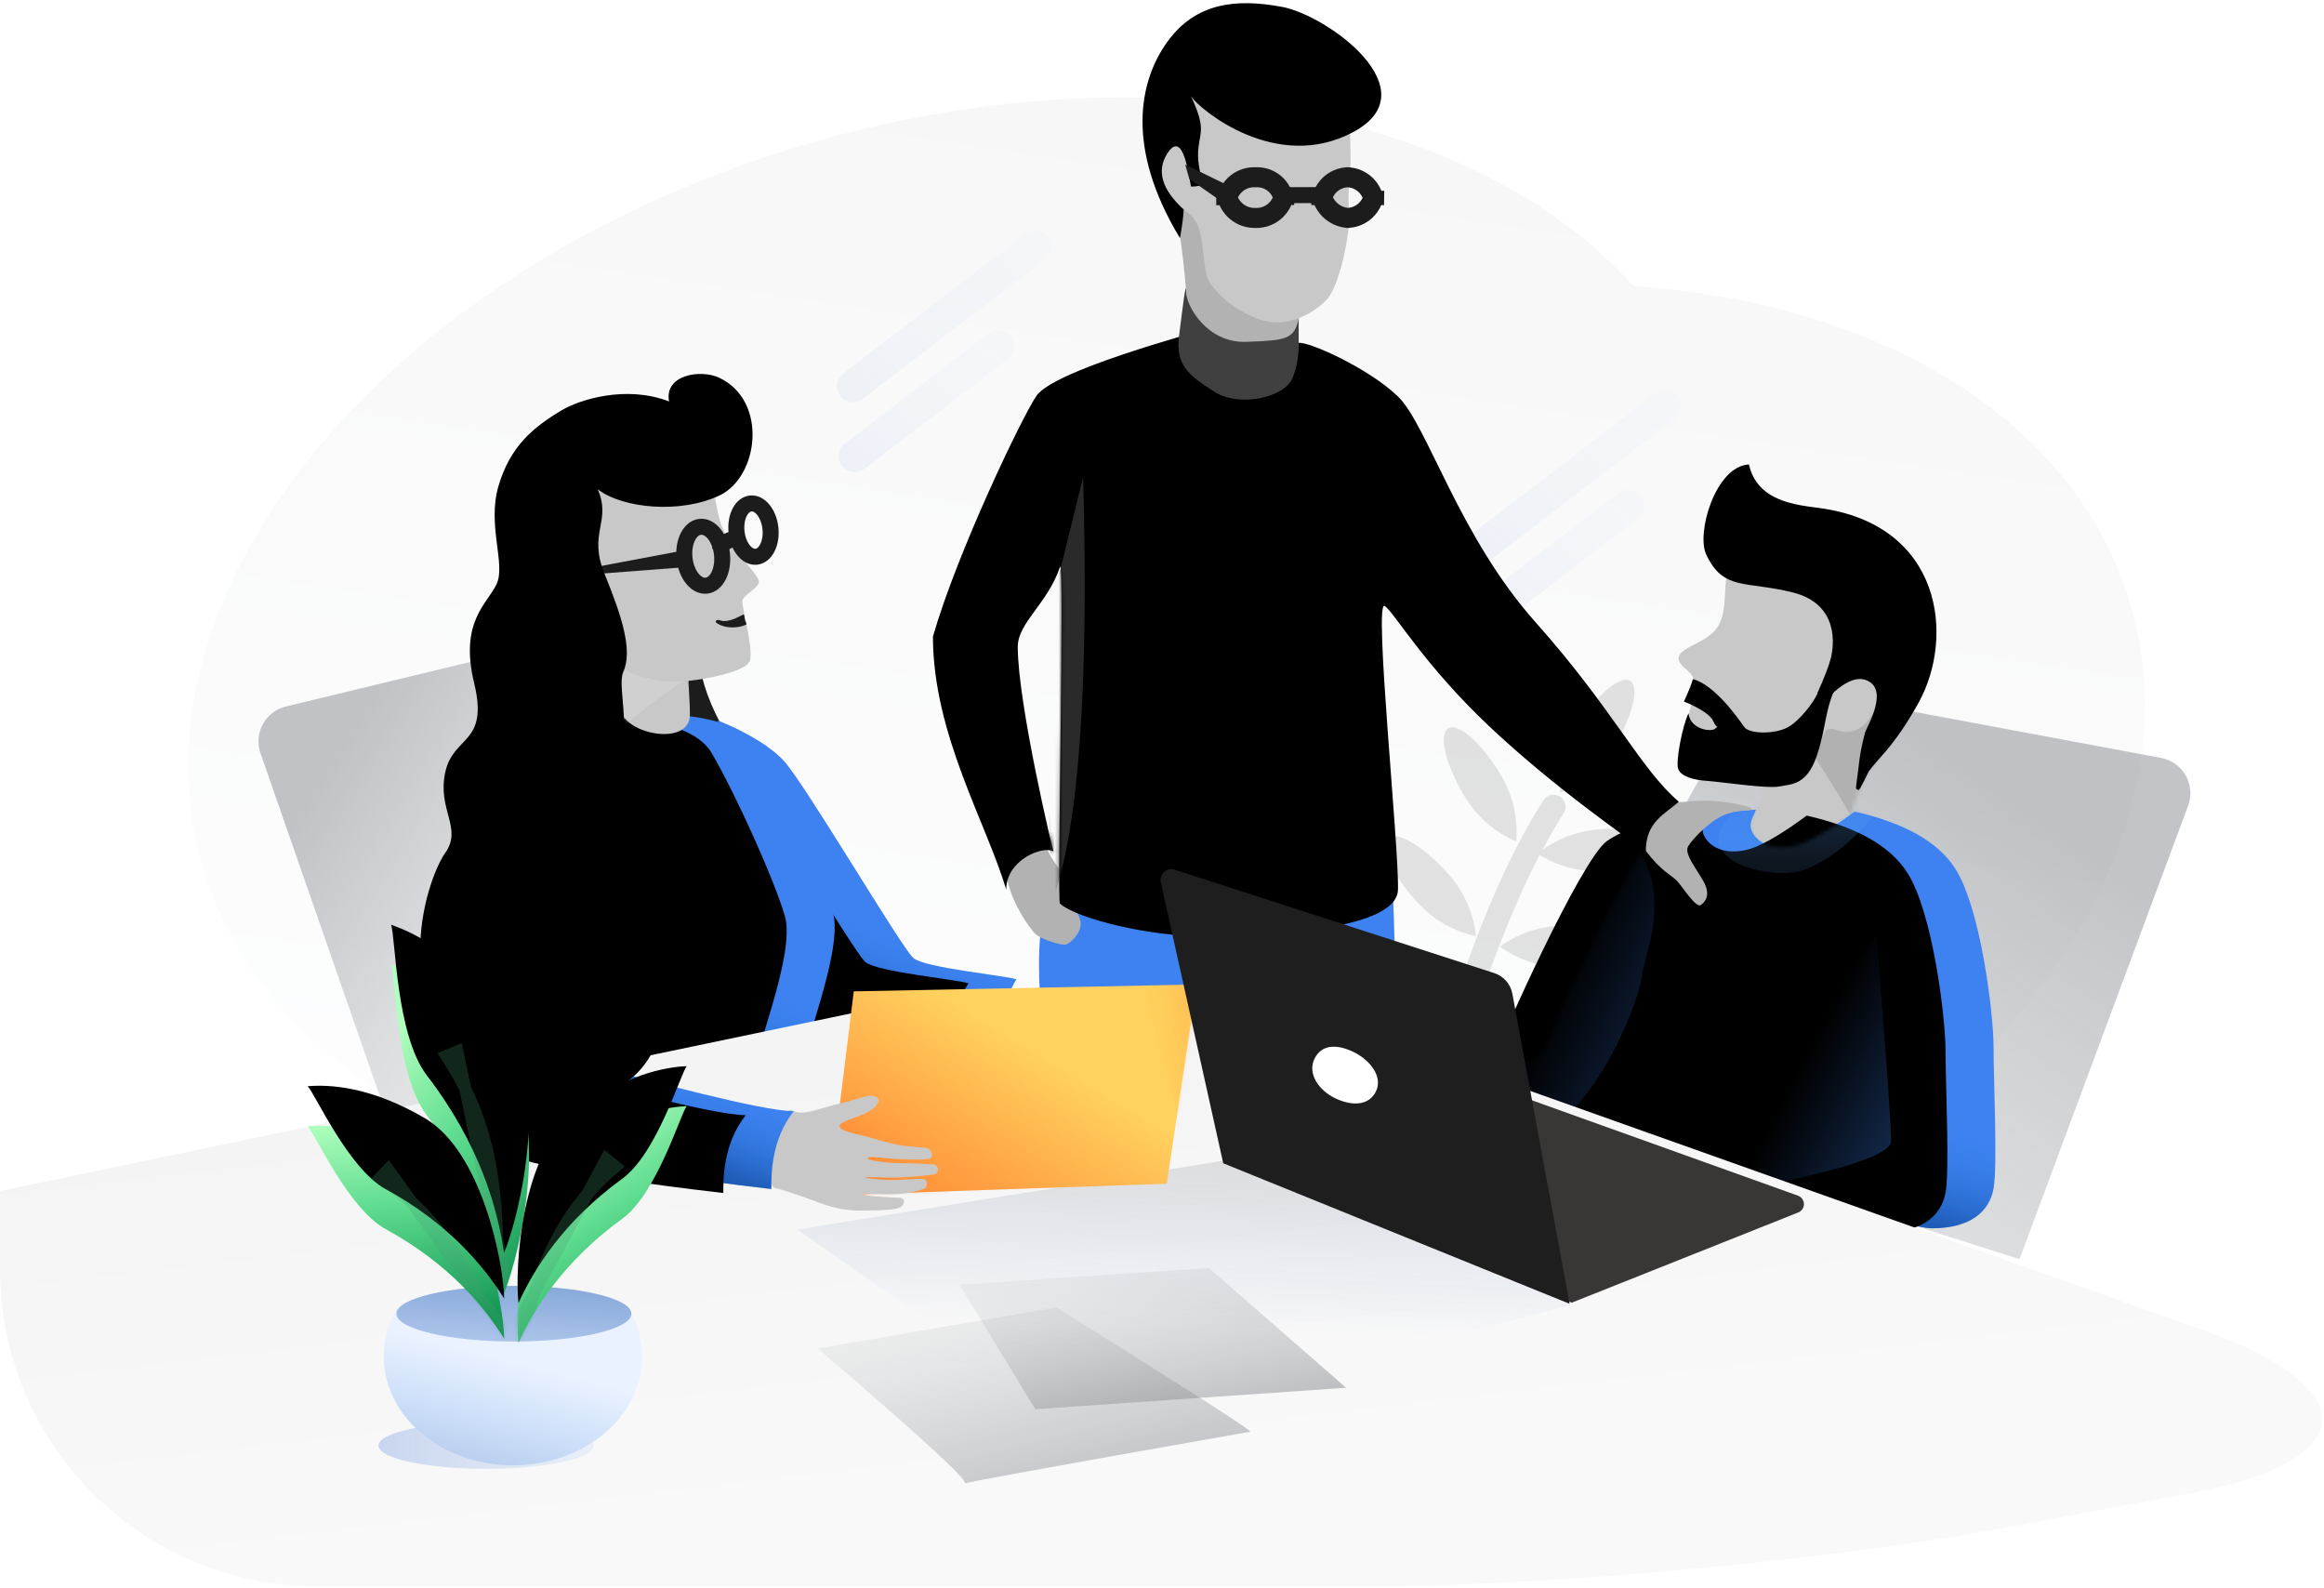 <?xml version="1.0" encoding="UTF-8"?>
<svg width="581px" height="397px" viewBox="0 0 581 397" version="1.1" xmlns="http://www.w3.org/2000/svg" xmlns:xlink="http://www.w3.org/1999/xlink">
    <!-- Generator: Sketch 51.3 (57544) - http://www.bohemiancoding.com/sketch -->
    <title>Artwork@2x</title>
    <desc>Created with Sketch.</desc>
    <defs>
        <linearGradient x1="50%" y1="100%" x2="75.115%" y2="-5.949%" id="linearGradient-1">
            <stop stop-color="#F3F7FE" offset="0%"></stop>
            <stop stop-color="#B3B1B1" offset="100%"></stop>
        </linearGradient>
        <linearGradient x1="203.728%" y1="-74.473%" x2="-41.694%" y2="165.564%" id="linearGradient-2">
            <stop stop-color="#D2E0F9" stop-opacity="0" offset="0%"></stop>
            <stop stop-color="#B1C6E7" stop-opacity="0.465" offset="100%"></stop>
        </linearGradient>
        <linearGradient x1="0%" y1="154.069%" x2="87.796%" y2="34.897%" id="linearGradient-3">
            <stop stop-color="#B3B7BA" stop-opacity="0.152" offset="0%"></stop>
            <stop stop-color="#7B7F85" stop-opacity="0.457" offset="100%"></stop>
        </linearGradient>
        <path d="M28.867,26.658 C29.781,29.813 29.368,32.09 27.626,33.49 C25.012,35.588 22.388,39.158 19.801,39.452 C17.214,39.746 14.412,41.165 13.959,44.794 C13.74,46.548 4.762,55.612 1.555,68.083 C0.743,71.24 1.73,76.099 4.518,82.659 L11.935,78.576 L22.499,61.464 C34.231,57.389 40.845,54.864 42.34,53.89 C44.583,52.43 51.849,46.179 50.449,43.836 C49.048,41.492 53.605,26.602 56.312,23.707 C59.019,20.813 61.236,13.76 61.291,11.156 C61.344,8.552 62.283,0.756 55.527,1.004 C51.022,1.17 42.135,9.721 28.867,26.658 Z" id="path-4"></path>
        <linearGradient x1="38.376%" y1="59.046%" x2="31.168%" y2="80.955%" id="linearGradient-6">
            <stop stop-color="#2E7DE7" stop-opacity="0" offset="0%"></stop>
            <stop stop-color="#00357E" stop-opacity="0.5" offset="100%"></stop>
        </linearGradient>
        <path d="M91.49,1.176 C103.93,4.009 112.288,8.731 116.565,15.343 C122.979,25.26 126.194,51.602 126.194,60.147 C126.194,68.691 127.217,89.652 126.194,95.371 C125.171,101.089 120.474,105.337 110.753,105.337 C104.272,105.337 67.54,93.283 0.556,69.174 C9.365,64.818 13.91,61.809 14.19,60.147 C14.611,57.653 35.052,12.184 41.517,7.552 C47.983,2.92 61.403,0.727 66.783,0.727 C65.997,2.911 64.246,4.673 66.72,7.552 C69.194,10.43 74.049,10.933 78.858,8.935 C82.064,7.603 86.274,5.017 91.49,1.176 Z" id="path-7"></path>
        <filter x="-15.3%" y="-18.4%" width="130.5%" height="136.9%" filterUnits="objectBoundingBox" id="filter-9">
            <feGaussianBlur stdDeviation="13.5" in="SourceAlpha" result="shadowBlurInner1"></feGaussianBlur>
            <feOffset dx="-12" dy="1" in="shadowBlurInner1" result="shadowOffsetInner1"></feOffset>
            <feComposite in="shadowOffsetInner1" in2="SourceAlpha" operator="arithmetic" k2="-1" k3="1" result="shadowInnerInner1"></feComposite>
            <feColorMatrix values="0 0 0 0 0.09   0 0 0 0 0.255   0 0 0 0 0.573  0 0 0 0.204 0" type="matrix" in="shadowInnerInner1"></feColorMatrix>
        </filter>
        <linearGradient x1="50%" y1="100%" x2="50%" y2="3.061617e-15%" id="linearGradient-10">
            <stop stop-color="#70B8F9" stop-opacity="0.276" offset="0%"></stop>
            <stop stop-color="#3D82F0" offset="100%"></stop>
        </linearGradient>
        <linearGradient x1="55.246%" y1="54.367%" x2="100%" y2="81.956%" id="linearGradient-11">
            <stop stop-color="#3D82F0" stop-opacity="0" offset="0%"></stop>
            <stop stop-color="#3D82F0" offset="100%"></stop>
        </linearGradient>
        <path d="M30.23,128.624 C27.501,127.086 18.366,130.757 18.366,138.18 C13.514,121.667 0.05,99.316 0.05,74.888 C6.222,53.593 22.324,20.02 25.92,14.751 C28.317,11.238 40.195,6.321 61.553,4.26008969e-05 C66.331,5.221 71.992,7.832 78.538,7.832 C88.357,7.832 88.873,1.811 91.496,1.496 C94.119,1.182 108.979,7.832 116.309,14.907 C123.639,21.982 131.486,49.808 150.766,71.409 C170.046,93.009 176.961,108.079 186.527,116.195 C183.018,119.338 178.264,121.168 178.264,128.624 C174.801,126.085 155.483,112.799 139.11,97.333 C122.737,81.868 115.476,69.006 113.004,67.265 C110.163,65.262 116.586,127.211 116.309,138.18 C116.032,149.15 78.314,149.776 66.52,149.776 C54.725,149.776 36.484,145.693 31.801,141.668 C31.03,141.004 33.052,53.906 31.801,57.56 C28.628,66.832 21.257,71.409 21.257,77.515 C21.257,91.705 30.247,129.623 30.23,128.624 Z" id="path-12"></path>
        <linearGradient x1="80.103%" y1="78.473%" x2="13.549%" y2="29.932%" id="linearGradient-14">
            <stop stop-color="#B3B7BA" stop-opacity="0.152" offset="0%"></stop>
            <stop stop-color="#7B7F85" stop-opacity="0.457" offset="100%"></stop>
        </linearGradient>
        <path d="M179.465,139.824 C187.069,142.96 192.551,146.309 195.911,149.871 C200.951,155.213 225.462,196.768 228.352,199.228 C231.242,201.688 251.131,203.552 254.125,204.534 C252.594,206.75 249.614,213.594 251.146,219.613 C246.419,221.993 236.036,219.868 214.798,217.489 C199,204.274 190.796,183.431 187.418,173.48 C184.04,163.53 181.389,152.311 179.465,139.824 Z" id="path-15"></path>
        <filter x="-25.7%" y="-23.3%" width="151.5%" height="146.5%" filterUnits="objectBoundingBox" id="filter-16">
            <feGaussianBlur stdDeviation="13.5" in="SourceAlpha" result="shadowBlurInner1"></feGaussianBlur>
            <feOffset dx="-12" dy="1" in="shadowBlurInner1" result="shadowOffsetInner1"></feOffset>
            <feComposite in="shadowOffsetInner1" in2="SourceAlpha" operator="arithmetic" k2="-1" k3="1" result="shadowInnerInner1"></feComposite>
            <feColorMatrix values="0 0 0 0 0.09   0 0 0 0 0.255   0 0 0 0 0.573  0 0 0 0.204 0" type="matrix" in="shadowInnerInner1"></feColorMatrix>
        </filter>
        <path d="M189.899,146.95 C196.038,157.451 205.507,178.536 208.196,187.638 C211.08,197.4 199.87,223.107 200,229.148 C200.109,234.185 194.925,232.426 148.878,237.061 C147.455,228.179 147.455,217.074 148.878,203.745 C151.012,183.752 142.314,156.853 144.726,152.337 C147.137,147.82 153.004,138.216 155.58,138.216 C158.155,138.216 183.76,136.45 189.899,146.95 Z" id="path-17"></path>
        <filter x="-27.9%" y="-19.2%" width="155.8%" height="138.3%" filterUnits="objectBoundingBox" id="filter-18">
            <feGaussianBlur stdDeviation="13.5" in="SourceAlpha" result="shadowBlurInner1"></feGaussianBlur>
            <feOffset dx="-12" dy="1" in="shadowBlurInner1" result="shadowOffsetInner1"></feOffset>
            <feComposite in="shadowOffsetInner1" in2="SourceAlpha" operator="arithmetic" k2="-1" k3="1" result="shadowInnerInner1"></feComposite>
            <feColorMatrix values="0 0 0 0 0.09   0 0 0 0 0.255   0 0 0 0 0.573  0 0 0 0.204 0" type="matrix" in="shadowInnerInner1"></feColorMatrix>
        </filter>
        <linearGradient x1="50.728%" y1="82.006%" x2="-41.752%" y2="-122.255%" id="linearGradient-19">
            <stop stop-color="#F9F9F9" offset="0%"></stop>
            <stop stop-color="#E9E9E9" offset="100%"></stop>
            <stop stop-color="#F7F7F7" offset="100%"></stop>
        </linearGradient>
        <linearGradient x1="50%" y1="0%" x2="43.212%" y2="60.284%" id="linearGradient-20">
            <stop stop-color="#777777" offset="0%"></stop>
            <stop stop-color="#2D64D7" stop-opacity="0" offset="100%"></stop>
        </linearGradient>
        <path d="M22.86,12.282 C21.712,17.643 22.702,21.521 22.702,27.623 C22.702,35.778 6.05,32.459 5.481,26.277 C4.913,20.095 5.584,11.807 3.239,6.191 C0.894,0.575 24.007,6.921 22.86,12.282 Z" id="path-21"></path>
        <linearGradient x1="0%" y1="100%" x2="64.458%" y2="39.108%" id="linearGradient-23">
            <stop stop-color="#FF7F31" offset="0%"></stop>
            <stop stop-color="#FFD25F" offset="100%"></stop>
        </linearGradient>
        <polygon id="path-24" points="0.877 53.624 7.164 2.615 92.905 0.897 85.408 50.696"></polygon>
        <linearGradient x1="72.842%" y1="27.929%" x2="0%" y2="50%" id="linearGradient-26">
            <stop stop-color="#FF7F31" offset="0%"></stop>
            <stop stop-color="#FFC83A" stop-opacity="0" offset="100%"></stop>
        </linearGradient>
        <linearGradient x1="50%" y1="69.99%" x2="100%" y2="36.609%" id="linearGradient-27">
            <stop stop-color="#FF7F31" offset="0%"></stop>
            <stop stop-color="#FFC83A" stop-opacity="0" offset="100%"></stop>
        </linearGradient>
        <path d="M122.675,179.357 C116.042,196.318 121.286,209.191 124.197,223.885 C127.109,238.58 128.434,241.76 133.074,244.749 C137.714,247.737 149.092,251.9 192.825,256.951 C192.825,253.457 192.714,244.78 198.43,237.493 C190.348,237.493 161.622,229.57 151.745,227.087 C142.871,220.286 151.745,209.383 151.745,188.926 C151.745,168.469 129.307,162.397 122.675,179.357 Z" id="path-28"></path>
        <filter x="-23.3%" y="-20.4%" width="146.5%" height="140.8%" filterUnits="objectBoundingBox" id="filter-29">
            <feGaussianBlur stdDeviation="13.5" in="SourceAlpha" result="shadowBlurInner1"></feGaussianBlur>
            <feOffset dx="-12" dy="1" in="shadowBlurInner1" result="shadowOffsetInner1"></feOffset>
            <feComposite in="shadowOffsetInner1" in2="SourceAlpha" operator="arithmetic" k2="-1" k3="1" result="shadowInnerInner1"></feComposite>
            <feColorMatrix values="0 0 0 0 0.09   0 0 0 0 0.255   0 0 0 0 0.573  0 0 0 0.204 0" type="matrix" in="shadowInnerInner1"></feColorMatrix>
        </filter>
        <linearGradient x1="30.287%" y1="0%" x2="85.036%" y2="89.71%" id="linearGradient-30">
            <stop stop-color="#B3B7BA" stop-opacity="0.152" offset="0%"></stop>
            <stop stop-color="#7B7F85" stop-opacity="0.457" offset="100%"></stop>
        </linearGradient>
        <linearGradient x1="100%" y1="50%" x2="0%" y2="50%" id="linearGradient-31">
            <stop stop-color="#D9E5F6" stop-opacity="0.713" offset="0%"></stop>
            <stop stop-color="#B2C6EA" offset="100%"></stop>
        </linearGradient>
        <linearGradient x1="45.494%" y1="122.265%" x2="77.735%" y2="45.494%" id="linearGradient-32">
            <stop stop-color="#ACC5E9" offset="0%"></stop>
            <stop stop-color="#D3E3FB" offset="62.747%"></stop>
            <stop stop-color="#EAF2FF" offset="100%"></stop>
        </linearGradient>
        <path d="M61.864,1.511 C63.889,5.058 65.022,9.032 65.022,13.229 C65.022,28.212 50.567,40.359 32.735,40.359 C14.904,40.359 0.448,28.212 0.448,13.229 C0.448,8.788 1.718,4.596 3.969,0.896 C18.272,3.161 46.741,3.015 61.864,1.511 Z" id="path-33"></path>
        <linearGradient x1="77.599%" y1="0%" x2="40.27%" y2="146.301%" id="linearGradient-35">
            <stop stop-color="#86A8D9" offset="0%"></stop>
            <stop stop-color="#BCD0F2" offset="100%"></stop>
        </linearGradient>
        <path d="M30.269,0.448 C46.491,0.448 59.641,3.56 59.641,7.399 C59.641,11.238 46.491,14.35 30.269,14.35 C14.047,14.35 0.897,11.238 0.897,7.399 C0.897,3.56 14.047,0.448 30.269,0.448 Z" id="path-36"></path>
        <linearGradient x1="34.233%" y1="5.042%" x2="78.602%" y2="100%" id="linearGradient-38">
            <stop stop-color="#B1FFBE" offset="0%"></stop>
            <stop stop-color="#5CDB8E" offset="44.421%"></stop>
            <stop stop-color="#149654" offset="100%"></stop>
        </linearGradient>
        <path d="M28.7,82.511 C27.095,71.411 22.683,55.382 9.417,38.117 C1.603,27.946 1.577,3.18 0.448,0.448 C6.58,2.557 17.596,7.992 28.7,23.318 C40.339,39.384 32.955,72.148 28.7,82.511 Z" id="path-39"></path>
        <filter x="-39.2%" y="-19.2%" width="178.4%" height="138.4%" filterUnits="objectBoundingBox" id="filter-41">
            <feGaussianBlur stdDeviation="11" in="SourceAlpha" result="shadowBlurInner1"></feGaussianBlur>
            <feOffset dx="0" dy="-10" in="shadowBlurInner1" result="shadowOffsetInner1"></feOffset>
            <feComposite in="shadowOffsetInner1" in2="SourceAlpha" operator="arithmetic" k2="-1" k3="1" result="shadowInnerInner1"></feComposite>
            <feColorMatrix values="0 0 0 0 0.221   0 0 0 0 0.779   0 0 0 0 0.61  0 0 0 1 0" type="matrix" in="shadowInnerInner1"></feColorMatrix>
        </filter>
        <linearGradient x1="78.601%" y1="-9.302%" x2="90.361%" y2="88.816%" id="linearGradient-42">
            <stop stop-color="#B1FFBE" offset="0%"></stop>
            <stop stop-color="#5CDB8E" offset="44.421%"></stop>
            <stop stop-color="#149654" offset="100%"></stop>
        </linearGradient>
        <path d="M49.825,53.995 C44.87,46.068 36.114,35.327 20.187,26.617 C10.806,21.487 2.46,2.608 0.681,0.904 C6.069,0.452 16.302,0.896 29.927,8.854 C44.21,17.195 49.589,44.662 49.825,53.995 Z" id="path-43"></path>
        <filter x="-31.6%" y="-29.2%" width="163.2%" height="158.5%" filterUnits="objectBoundingBox" id="filter-45">
            <feGaussianBlur stdDeviation="11" in="SourceAlpha" result="shadowBlurInner1"></feGaussianBlur>
            <feOffset dx="0" dy="-10" in="shadowBlurInner1" result="shadowOffsetInner1"></feOffset>
            <feComposite in="shadowOffsetInner1" in2="SourceAlpha" operator="arithmetic" k2="-1" k3="1" result="shadowInnerInner1"></feComposite>
            <feColorMatrix values="0 0 0 0 0.221   0 0 0 0 0.779   0 0 0 0 0.61  0 0 0 1 0" type="matrix" in="shadowInnerInner1"></feColorMatrix>
        </filter>
        <path d="M1.815,60.014 C5.722,51.482 13.049,39.657 27.783,28.931 C36.462,22.612 42.324,2.738 43.876,0.812 C38.45,1.057 28.316,2.819 15.777,12.499 C2.633,22.647 0.839,50.691 1.815,60.014 Z" id="path-46"></path>
        <filter x="-36.0%" y="-26.4%" width="172.1%" height="152.9%" filterUnits="objectBoundingBox" id="filter-48">
            <feGaussianBlur stdDeviation="11" in="SourceAlpha" result="shadowBlurInner1"></feGaussianBlur>
            <feOffset dx="0" dy="-10" in="shadowBlurInner1" result="shadowOffsetInner1"></feOffset>
            <feComposite in="shadowOffsetInner1" in2="SourceAlpha" operator="arithmetic" k2="-1" k3="1" result="shadowInnerInner1"></feComposite>
            <feColorMatrix values="0 0 0 0 0.221   0 0 0 0 0.779   0 0 0 0 0.61  0 0 0 1 0" type="matrix" in="shadowInnerInner1"></feColorMatrix>
        </filter>
    </defs>
    <g id="Welcome" stroke="none" stroke-width="1" fill="none" fill-rule="evenodd">
        <g id="Home" transform="translate(-870, -8139)">
            <g id="Artwork" transform="translate(870, 8138)">
                <path d="M408.378,72.536 C469.728,76.518 519.369,105.984 532.76,152.569 C551.849,218.977 490.045,295.025 394.717,322.428 C326.759,341.963 260.11,331.502 220.524,299.825 C137.964,306.736 67.095,274.695 50.619,217.379 C30.538,147.52 98.87,66.566 203.242,36.563 C287.394,12.373 369.282,28.691 408.378,72.536 Z" id="window" fill="url(#linearGradient-1)" opacity="0.118"></path>
                <g id="plant" opacity="0.3" transform="translate(375.749, 238.605) rotate(-1) translate(-375.749, -238.605) translate(332.749, 168.605)">
                    <path d="M20.655,139.193 C20.655,121.065 35.808,64.965 56.262,34.268" id="stem" stroke="#A6A4A4" stroke-width="6" stroke-linecap="round"></path>
                    <path d="M38.543,45.013 C42.048,40.09 43.8,34.591 43.8,28.517 C43.8,19.406 41.446,12.02 38.543,12.02 C35.639,12.02 33.286,19.406 33.286,28.517 C33.286,34.591 35.038,40.09 38.543,45.013 Z" id="leaf" fill="#A6A4A4" transform="translate(38.543, 28.517) rotate(-30) translate(-38.543, -28.517) "></path>
                    <path d="M68.516,61.845 C72.021,56.921 73.773,51.423 73.773,45.349 C73.773,36.238 71.42,28.852 68.516,28.852 C65.613,28.852 63.259,36.238 63.259,45.349 C63.259,51.423 65.011,56.921 68.516,61.845 Z" id="leaf" fill="#A6A4A4" transform="translate(68.516, 45.349) rotate(88) translate(-68.516, -45.349) "></path>
                    <path d="M58.727,85.774 C62.232,80.85 63.984,75.352 63.984,69.278 C63.984,60.167 61.63,52.781 58.727,52.781 C55.824,52.781 53.47,60.167 53.47,69.278 C53.47,75.352 55.222,80.85 58.727,85.774 Z" id="leaf" fill="#A6A4A4" transform="translate(58.727, 69.278) rotate(91) translate(-58.727, -69.278) "></path>
                    <path d="M50.75,108.979 C54.255,104.055 56.007,98.557 56.007,92.483 C56.007,83.372 53.653,75.986 50.75,75.986 C47.846,75.986 45.493,83.372 45.493,92.483 C45.493,98.557 47.245,104.055 50.75,108.979 Z" id="leaf" fill="#A6A4A4" transform="translate(50.75, 92.483) rotate(91) translate(-50.75, -92.483) "></path>
                    <path d="M66.98,33.473 C70.485,28.55 72.237,23.051 72.237,16.977 C72.237,7.866 69.883,0.48 66.98,0.48 C64.076,0.48 61.723,7.866 61.723,16.977 C61.723,23.051 63.475,28.55 66.98,33.473 Z" id="leaf" fill="#A6A4A4" transform="translate(66.98, 16.977) rotate(33) translate(-66.98, -16.977) "></path>
                    <path d="M25.5,70.328 C29.005,65.404 30.757,59.905 30.757,53.831 C30.757,44.72 28.403,37.335 25.5,37.335 C22.597,37.335 20.243,44.72 20.243,53.831 C20.243,59.905 21.995,65.404 25.5,70.328 Z" id="leaf" fill="#A6A4A4" transform="translate(25.5, 53.831) rotate(-41) translate(-25.5, -53.831) "></path>
                    <path d="M15.711,95.707 C19.216,90.783 20.968,85.284 20.968,79.21 C20.968,70.1 18.614,62.714 15.711,62.714 C12.807,62.714 10.454,70.1 10.454,79.21 C10.454,85.284 12.206,90.783 15.711,95.707 Z" id="leaf" fill="#A6A4A4" transform="translate(15.711, 79.21) rotate(-47) translate(-15.711, -79.21) "></path>
                </g>
                <g id="window-reflactions" transform="translate(213.004, 62.332)" opacity="0.473" stroke="url(#linearGradient-2)" stroke-linecap="round" stroke-linejoin="round" stroke-width="8">
                    <path d="M0.224,35.202 L45.741,0.372" id="Line"></path>
                    <path d="M0.673,52.691 L36.574,25.218" id="Line-Copy"></path>
                    <path d="M157.623,75.112 L203.14,40.282" id="Line-Copy-3"></path>
                    <path d="M158.072,92.601 L193.973,65.129" id="Line-Copy-2"></path>
                </g>
                <g id="guy-on-chair" transform="translate(372.197, 116.592)">
                    <path d="M168.072,73.862 L67.847,55.157 C38.761,97.776 24.998,133.718 26.556,162.984 C44.933,170.6 80.31,182.654 132.688,199.144 L174.832,85.804 C176.559,81.162 174.195,75.999 169.552,74.273 C169.071,74.094 168.576,73.956 168.072,73.862 Z" id="" fill="url(#linearGradient-3)"></path>
                    <g id="neck" transform="translate(39.013, 52.915)">
                        <mask id="mask-5" fill="white">
                            <use xlink:href="#path-4"></use>
                        </mask>
                        <use id="" fill="#C8C8C8" xlink:href="#path-4"></use>
                        <path d="M54.139,40.052 C45.595,24.889 39.328,15.405 35.337,11.6 C31.346,7.794 40.867,3.974 63.9,0.138 L54.139,44.346 L54.139,40.052 Z" id="Path-3" fill="#B1B1B1" style="mix-blend-mode: multiply;" mask="url(#mask-5)"></path>
                    </g>
                    <path d="M60.877,26.073 C57.785,28.156 60.423,36.537 57.075,41.322 C55.245,43.938 51.395,45.392 49.617,46.433 C44.588,49.379 49.756,51.481 50.795,53.234 C51.835,54.987 51.006,58.948 50.228,62.069 C49.449,65.191 46.688,72.225 49.649,73.796 C52.609,75.368 70.786,82.23 76.042,80.134 C81.298,78.038 83.177,67.539 84.473,66.856 C85.768,66.173 86.678,66.894 87.874,67.192 C90.987,67.968 93.798,66.223 95.295,63.74 C96.989,60.928 99.399,62.211 98.096,58.368 C96.086,52.44 84.438,29.089 79.81,27.41 C75.181,25.732 65.661,22.852 60.877,26.073 Z" id="" fill="#C8C8C8"></path>
                    <path d="M75.975,32.489 C64.139,29.538 58.634,32.181 54.348,22.982 C51.817,17.548 56.746,0.881 65.047,0.503 C67.089,9.82 76.957,10.621 82.675,11.395 C113.377,15.552 116.589,43.623 107.398,60.158 C104.439,65.481 101.701,69.306 99.259,72.174 C97.709,73.994 95.683,76.187 94.998,77.228 C94.77,77.576 92.789,81.96 92.447,81.875 C91.412,81.617 91.827,81.565 92.335,77.027 C92.843,72.489 93.127,71.267 94.047,67.575 C94.319,66.484 99.467,58.107 95.514,55.073 C92.878,53.051 89.317,54.286 84.831,58.779 L82.107,57.752 C83.907,53.751 85.044,50.797 85.52,48.89 C86.233,46.03 87.812,35.44 75.975,32.489 Z" id="" fill="#000000"></path>
                    <path d="M82.111,57.889 C81.208,59.903 77.798,64.544 74.722,66.221 C71.644,67.897 65.163,68 63.834,66.089 C62.504,64.177 56.465,55.519 51.022,54.162 C50.749,55.258 50.003,57.122 48.785,59.754 C52.998,61.506 55.444,63.153 56.125,64.697 C57.146,67.012 57.695,65.461 56.675,66.489 C55.655,67.518 50.33,66.727 49.925,62.712 C48.389,65.909 46.739,74.539 47.321,76.511 C47.902,78.483 51.251,79.387 54.556,79.599 C57.86,79.811 69.635,81.608 72.633,80.995 C75.632,80.382 79.442,80.735 81.951,73.47 C84.46,66.205 83.902,61.498 87.176,55.31 C90.45,49.122 83.014,55.876 82.111,57.889 Z" id="" fill="#000000"></path>
                    <g id="shirt" transform="translate(0, 86.099)">
                        <mask id="mask-8" fill="white">
                            <use xlink:href="#path-7"></use>
                        </mask>
                        <g id="">
                            <use fill="#3D82F0" fill-rule="evenodd" xlink:href="#path-7"></use>
                            <use fill="url(#linearGradient-6)" fill-rule="evenodd" xlink:href="#path-7"></use>
                            <use fill="black" fill-opacity="1" filter="url(#filter-9)" xlink:href="#path-7"></use>
                        </g>
                        <path d="M60.23,2.477 C49.929,13.022 70.251,18.641 78.549,15.832 C84.081,13.959 89.951,9.507 96.159,2.477 C80.517,-9.164 70.618,-12.074 66.463,-6.253 C60.23,2.477 70.532,-8.068 60.23,2.477 Z" id="Path-6" fill="url(#linearGradient-10)" style="mix-blend-mode: multiply;" opacity="0.585" mask="url(#mask-8)"></path>
                        <path d="M45.549,97.884 C52.885,97.884 100.58,89.986 100.58,83.575 C100.58,79.301 99.354,62.108 96.902,31.998" id="Path-8" fill="url(#linearGradient-11)" style="mix-blend-mode: multiply;" opacity="0.547" mask="url(#mask-8)"></path>
                        <path d="M-21.269,70.079 C-17.947,70.079 -2.585,89.54 11.449,82.99 C28.403,75.077 38.275,45.778 38.275,42.271 C38.275,39.587 42.726,30.072 41.031,19.704 C40.361,15.606 37.292,9.106 31.825,0.204" id="Path-8-Copy" fill="url(#linearGradient-11)" style="mix-blend-mode: multiply;" opacity="0.547" mask="url(#mask-8)"></path>
                    </g>
                </g>
                <g id="guy-standin" transform="translate(233.184, 0)">
                    <path d="M61.921,60.591 C63.726,74.349 64.072,82.354 62.959,84.608 C61.289,87.989 64.523,103.891 74.822,104.813 C85.121,105.735 90.52,101.347 90.924,90.618 C91.329,79.888 91.974,75.751 93.637,71.004 C95.3,66.256 64.304,46.585 62.959,50.221 C62.061,52.646 61.715,56.103 61.921,60.591 Z" id="" fill="#B2B2B2"></path>
                    <path d="M104.25,28.986 C104.25,32.044 104.657,41.594 104.349,44.013 C104.042,46.433 103.797,50.039 104.073,54.698 C104.349,59.357 101.93,70.814 99.229,74.965 C97.617,77.444 91.226,82.222 84.957,81.55 C77.525,80.755 69.398,73.578 68.529,69.99 C66.927,63.375 68.254,57.537 63.636,54.022 C59.018,50.506 55.653,47.241 56.068,41.814 C56.484,36.387 61.226,23.468 63.636,22.925 C66.047,22.383 104.25,25.927 104.25,28.986 Z" id="" fill="#C8C8C8"></path>
                    <path d="M64.577,25.08 C66.769,28.387 85.955,44.327 105.184,33.978 C124.414,23.629 98.834,4.842 87.235,2.698 C75.635,0.555 65.646,1.746 58.63,11.482 C51.614,21.217 48.094,37.903 61.82,60.538 C62.424,56.946 62.727,54.553 62.727,53.357 C57.264,48.359 55.899,43.702 58.63,39.386 C62.727,32.911 64.082,45.606 64.577,47.645 C66.208,47.645 67.234,47.361 67.656,46.792 C66.532,43.588 66.122,40.625 66.427,37.903 C66.883,33.82 68.231,32.911 64.577,25.08 Z" id="" fill="#000000"></path>
                    <path d="M27.967,263.777 C27.967,258.788 22.188,226.112 34.099,216.295 C46.01,206.478 60.743,220.799 115.005,222.969 C115.898,244.914 115.898,260.364 115.005,269.318 C114.111,278.272 81.335,290.966 27.967,263.777 Z" id="" fill="#3D82F0"></path>
                    <path d="M18.769,221.46 C20.049,227.128 24.282,233.182 25.708,234.489 C27.135,235.797 32.323,237.417 33.304,237.103 C34.285,236.788 36.867,234.63 36.983,232.105 C37.1,229.579 34.624,228.156 34.607,224.425 C34.59,220.693 28.384,215.28 28.384,211.979 C28.384,208.678 17.49,215.793 18.769,221.46 Z" id="" fill="#B2B2B2"></path>
                    <path d="M178.275,213.685 C182.124,218.79 184.63,219.684 186.073,221.206 C187.515,222.729 190.817,228.104 192.043,227.208 C193.269,226.312 194.538,224.547 192.63,221.206 C190.723,217.865 187.834,214.341 188.837,212.572 C189.839,210.804 194.735,205.576 198.821,204.363 C202.907,203.149 204.265,203.933 204.672,203.281 C205.079,202.629 199.785,201.682 197.604,201.438 C195.423,201.193 192.331,200.912 187.874,201.438 C184.903,201.788 182.833,200.553 181.665,197.732 C176.839,204.963 175.709,210.281 178.275,213.685 Z" id="" fill="#B2B2B2"></path>
                    <g id="shirt" transform="translate(0, 85.202)">
                        <mask id="mask-13" fill="white">
                            <use xlink:href="#path-12"></use>
                        </mask>
                        <use id="" fill="#000000" xlink:href="#path-12"></use>
                        <path d="M31.653,59.229 L37.597,35 C39.065,87.381 36.523,122.644 29.97,140.789 C28.238,109.307 29.202,92.852 29.97,79.095 C30.306,73.072 30.867,66.45 31.653,59.229 Z" id="Path-4" fill="#2A2A2A" mask="url(#mask-13)"></path>
                    </g>
                    <path d="M63.35,73.982 C63.35,77.362 68.489,86.807 78.413,86.448 C88.336,86.089 90.332,85.815 91.46,80.777 C91.46,88.242 91.846,90.445 90.016,95.368 C88.186,100.291 76.78,102.99 70.383,98.901 C63.985,94.812 60.652,92.364 61.587,84.899 C62.523,77.434 63.35,70.603 63.35,73.982 Z" id="" fill="#404040"></path>
                </g>
                <g id="girl-and-desk" transform="translate(0, 41.256)">
                    <path d="M71.48,136.337 L162.479,114.35 C179.309,159.727 186.945,197.048 185.386,226.314 C167.01,233.93 139.445,243.806 102.693,255.94 L65.116,148.003 C63.487,143.326 65.959,138.213 70.637,136.585 C70.914,136.488 71.195,136.406 71.48,136.337 Z" id="chair" fill="url(#linearGradient-14)"></path>
                    <path d="M175.064,120.488 C173.115,126.659 179.445,144.081 189.499,152.594 C199.554,161.108 167.214,159.66 167.195,150.169 C167.176,140.677 177.012,114.318 175.064,120.488 Z" id="hair" fill="#1C1C1C"></path>
                    <g id="arm">
                        <use fill="#3D82F0" fill-rule="evenodd" xlink:href="#path-15"></use>
                        <use fill="url(#linearGradient-6)" fill-rule="evenodd" xlink:href="#path-15"></use>
                        <use fill="black" fill-opacity="1" filter="url(#filter-16)" xlink:href="#path-15"></use>
                    </g>
                    <g id="shirt">
                        <use fill="#3D82F0" fill-rule="evenodd" xlink:href="#path-17"></use>
                        <use fill="url(#linearGradient-6)" fill-rule="evenodd" xlink:href="#path-17"></use>
                        <use fill="black" fill-opacity="1" filter="url(#filter-18)" xlink:href="#path-17"></use>
                    </g>
                    <path d="M0,257.472 L226.635,210.161 C259.076,203.388 310.687,206.894 341.909,217.99 L550.522,292.129 C591.73,306.774 590.287,325.107 547.273,333.083 L500.107,341.828 C457.104,349.801 386.788,356.265 343.055,356.265 L79.188,356.265 C35.454,356.265 0,320.808 0,277.079 L0,257.472 Z" id="desk-top" fill="url(#linearGradient-19)"></path>
                    <polyline id="shadow" fill="url(#linearGradient-20)" opacity="0.197" style="mix-blend-mode: multiply;" points="199.374 267.08 309.149 249.337 392.673 285.931 271.755 318.008"></polyline>
                    <g id="neck" transform="translate(149.776, 110.762)">
                        <mask id="mask-22" fill="white">
                            <use xlink:href="#path-21"></use>
                        </mask>
                        <use id="" fill="#C8C8C8" xlink:href="#path-21"></use>
                        <path d="M-0.981,36.138 C15.789,22.087 26.109,15.062 29.979,15.062 C33.849,15.062 23.529,12.706 -0.981,7.996 L-0.981,36.138 Z" id="Path" fill="#D6D6D6" style="mix-blend-mode: multiply;" opacity="0.717" mask="url(#mask-22)"></path>
                    </g>
                    <path d="M177.749,79.906 C179.229,84.58 179.063,89.763 181.935,94.227 C184.807,98.69 188.59,102.588 189.595,104.571 C190.601,106.555 185.565,108.317 185.565,110.09 C185.565,111.863 188.921,124.203 187.125,125.382 C186.101,128.138 167.255,131.958 162.496,129.222 C158.3,129.222 151.834,125.541 147.867,116.496 C143.899,107.452 143.716,85.489 147.867,79.906 C152.017,74.323 176.268,75.232 177.749,79.906 Z" id="face" fill="#C8C8C8"></path>
                    <g id="document" transform="translate(206.278, 204.933)">
                        <mask id="mask-25" fill="white">
                            <use xlink:href="#path-24"></use>
                        </mask>
                        <use id="" fill="url(#linearGradient-23)" xlink:href="#path-24"></use>
                        <polygon id="Path-2" fill="url(#linearGradient-26)" opacity="0.458" style="mix-blend-mode: multiply;" mask="url(#mask-25)" points="89.948 39.879 78.786 -0.443 96.767 -0.443"></polygon>
                        <path d="M10.406,30.094 C10.406,33.312 18.153,37.982 27.262,42.069 C32.543,44.44 31.815,49.942 34.113,49.942 C38.288,49.942 25.554,55.966 -4.09,68.016 C-5.697,51.722 -5.697,41.449 -4.09,37.197 C-1.462,30.246 10.406,28.327 10.406,30.094 Z" id="Path-7" fill="url(#linearGradient-27)" opacity="0.528" style="mix-blend-mode: multiply;" mask="url(#mask-25)"></path>
                    </g>
                    <path d="M200.173,237.863 C202.777,237.863 205.929,236.486 210.533,235.434 C215.138,234.382 218.041,232.709 219.455,234.265 C220.007,234.873 219.086,236.352 218.412,236.756 C217.739,237.16 217.381,237.753 214.166,238.942 C211.182,240.045 209.455,240.562 209.994,241.589 C210.533,242.617 215.422,243.512 216.987,243.926 C218.985,244.455 221.99,245.487 224.856,245.969 C228.058,246.506 231.597,246.566 232.004,246.801 C232.774,247.246 233.901,248.919 232.004,249.454 C231.555,249.58 228.314,249.645 224.373,249.454 C220.163,249.249 216.303,248.442 216.987,249.454 C217.149,249.693 221.031,250.485 225.295,250.485 C227.822,250.485 232.935,250.799 233.259,250.799 C234.428,250.799 235.015,252.398 233.954,253.185 C233.707,253.369 228.773,253.927 224.856,254.071 C220.348,254.237 216.358,253.829 216.31,254.071 C216.276,254.248 221.025,254.845 225.295,254.642 C228.75,254.478 230.65,254.207 231.296,254.642 C231.942,255.077 231.778,256.239 231.296,256.762 C231.095,256.979 227.973,257.972 224.856,258.178 C220.478,258.468 215.722,257.962 215.68,258.178 C215.568,258.753 223.657,259.118 224.856,259.118 C226.562,259.118 226.347,261.324 224.373,261.791 C221.896,262.378 216.772,262.331 214.439,262.331 C212.107,262.331 208.603,261.791 205.096,260.489 C201.59,259.187 196.907,257.444 193.939,256.762 C190.732,256.024 193.035,245.883 195.256,240.563 C197.477,235.242 197.57,237.863 200.173,237.863 Z" id="hand" fill="#C8C8C8"></path>
                    <g id="arm">
                        <use fill="#3D82F0" fill-rule="evenodd" xlink:href="#path-28"></use>
                        <use fill="url(#linearGradient-6)" fill-rule="evenodd" xlink:href="#path-28"></use>
                        <use fill="black" fill-opacity="1" filter="url(#filter-29)" xlink:href="#path-28"></use>
                    </g>
                    <g id="glasses" transform="translate(147.534, 83.857)">
                        <polygon id="" fill="#1C1C1C" points="23.095 13.523 0.71 17.74 0.71 19.416 23.892 17.651"></polygon>
                        <path d="M29.055,22.287 C26.47,22.559 24.026,19.482 23.599,15.421 C23.172,11.36 24.924,7.842 27.508,7.57 C30.092,7.298 32.537,10.375 32.964,14.436 C33.391,18.498 31.639,22.016 29.055,22.287 Z" id="" stroke="#1C1C1C" stroke-width="4" fill-opacity="0" fill="#000000"></path>
                        <path d="M41.537,15.052 C39.199,15.298 36.987,12.514 36.601,8.84 C36.215,5.165 37.799,1.982 40.138,1.737 C42.476,1.491 44.688,4.275 45.074,7.949 C45.46,11.624 43.876,14.806 41.537,15.052 Z" id="" stroke="#1C1C1C" stroke-width="4" fill-opacity="0" fill="#000000"></path>
                        <path d="M32.494,13.019 C32.494,11.994 35.386,9.985 36.837,10.996" id="" stroke="#1C1C1C" stroke-width="4" fill-opacity="0" fill="#000000"></path>
                    </g>
                    <path d="M149.421,82.034 C155.619,86.827 170.039,88.232 179.854,83.602 C189.669,78.972 192.064,60.017 179.854,54.185 C175.21,51.967 165.985,53.403 167.265,60.09 C156.582,55.959 144.965,59.576 140.359,62.332 C133.182,66.625 127.588,71.303 124.647,81.138 C121.706,90.972 126.508,100.752 124.144,105.761 C121.781,110.769 114.819,115.117 118.541,130.507 C122.263,145.898 113.319,143.435 111.303,152.823 C109.287,162.211 115.709,166.69 111.303,172.945 C106.897,179.2 98.45,205.608 114.271,219.751 C130.091,233.894 159.571,244.199 166.27,213.753 C172.97,183.307 141.545,176.66 150.767,161.435 C159.988,146.21 153.879,132.095 155.81,127.742 C158.185,122.386 155.631,114.214 151.121,103.139 C146.944,92.881 152.957,90.143 149.421,82.034 Z" id="hair" fill="#000000"></path>
                    <g id="documents" transform="translate(204.036, 276.682)" fill="url(#linearGradient-30)">
                        <path d="M0.422,20.117 L60.09,9.865 C93.024,30.447 109.164,40.804 108.51,40.936 C107.579,41.124 41.692,52.645 37.242,53.839 C37.658,52.776 25.382,41.532 0.422,20.117 Z" id=""></path>
                        <polygon id="" points="35.847 4.196 98.203 0 132.483 29.951 54.797 35.31"></polygon>
                    </g>
                    <g id="laptop" transform="translate(289.238, 176.233)">
                        <path d="M103.704,109.127 L160.335,86.577 C161.485,86.119 162.046,84.815 161.588,83.665 C161.35,83.067 160.867,82.601 160.261,82.384 L88.154,56.54 L17.02,74.12 L103.704,109.127 Z" id="" fill="#393636"></path>
                        <path d="M4.412,0.889 L84.314,26.745 C86.665,27.506 88.41,29.494 88.858,31.924 L103.155,109.409 L16.572,74.285 L0.957,4.032 C0.635,2.582 1.55,1.144 3,0.822 C3.468,0.718 3.956,0.741 4.412,0.889 Z" id="" fill="#1E1E1E"></path>
                        <path d="M44.494,57.996 C48.612,60.004 52.954,60 54.746,56.327 C56.537,52.654 53.306,48.497 49.188,46.489 C45.07,44.48 41.176,44.484 39.385,48.157 C37.593,51.83 40.376,55.987 44.494,57.996 Z" id="" fill="#FFFFFF"></path>
                    </g>
                    <g id="glasses" transform="translate(295.516, 0)">
                        <path d="M11.053,11.037 C11.032,7.199 14.118,4.07 17.966,4.048 L18.694,4.043 C22.533,4.021 25.591,7.111 25.525,10.953 L25.587,7.365 C25.52,11.204 22.36,14.276 18.521,14.227 L18.015,14.221 C14.179,14.172 11.053,11.023 11.032,7.183 L11.053,11.037 Z" id="" stroke="#1C1C1C" stroke-width="5"></path>
                        <path d="M34.8,10.991 C34.758,7.155 37.836,4.046 41.669,4.048 L41.122,4.047 C44.958,4.049 48.038,7.17 48.001,10.996 L48.035,7.411 C47.999,11.247 44.856,14.293 41.017,14.213 L41.786,14.229 C37.947,14.15 34.8,10.977 34.758,7.139 L34.8,10.991 Z" id="" stroke="#1C1C1C" stroke-width="5"></path>
                        <path d="M25.54,8.52 L34.509,8.52" id="" stroke="#1C1C1C" stroke-width="4" fill-opacity="0" fill="#000000"></path>
                        <polygon id="" fill="#1C1C1C" points="0.787 0.888 11.714 6.196 11.714 11.394 1.823 4.493"></polygon>
                    </g>
                    <path d="M185.754,113.388 C186.195,113.161 186.056,114.165 186.248,114.754 C186.439,115.343 186.57,115.436 186.633,115.82 C184.806,116.761 181.628,116.946 179.499,115.687 C179.073,115.435 178.701,115.228 179.054,114.881 C179.407,114.534 179.847,114.751 180.322,114.892 C181.98,115.382 184.616,113.974 185.754,113.388 Z" id="mouth" fill="#1C1C1C"></path>
                    <g id="Plant" transform="translate(76.233, 200.448)">
                        <g id="Pot" transform="translate(17.937, 80.269)">
                            <path d="M27.354,34.529 C42.214,34.529 54.26,37.139 54.26,40.359 C54.26,43.578 42.214,46.188 27.354,46.188 C12.495,46.188 0.448,43.578 0.448,40.359 C0.448,37.139 12.495,34.529 27.354,34.529 Z" id="shadow" fill="url(#linearGradient-31)" opacity="0.7"></path>
                            <g id="pot" transform="translate(1.345, 4.933)">
                                <mask id="mask-34" fill="white">
                                    <use xlink:href="#path-33"></use>
                                </mask>
                                <use id="Ellipse-2" fill="url(#linearGradient-32)" xlink:href="#path-33"></use>
                            </g>
                            <g id="inside" transform="translate(4.036, 0)">
                                <mask id="mask-37" fill="white">
                                    <use xlink:href="#path-36"></use>
                                </mask>
                                <use id="Ellipse-1" fill="url(#linearGradient-35)" xlink:href="#path-36"></use>
                            </g>
                        </g>
                        <g id="leaves">
                            <g id="leaf">
                                <g transform="translate(21.076, 0)">
                                    <g id="Shape-2">
                                        <mask id="mask-40" fill="white">
                                            <use xlink:href="#path-39"></use>
                                        </mask>
                                        <g>
                                            <use fill="url(#linearGradient-38)" fill-rule="evenodd" xlink:href="#path-39"></use>
                                            <use fill="black" fill-opacity="1" filter="url(#filter-41)" xlink:href="#path-39"></use>
                                        </g>
                                        <path d="M26.956,69.126 L18.987,31.415 C24.183,41.986 26.644,53.675 26.956,69.126 Z M18.987,31.415 L17.021,22.111 L14.299,23.245 C16.059,25.923 17.618,28.63 18.987,31.415 Z M26.956,69.126 C27.039,73.277 26.968,77.699 26.753,82.443 L29.719,82.201 L26.956,69.126 Z" id="Shape-3" stroke="#489C71" stroke-width="3" fill-opacity="0" fill="#000000" opacity="0.5" style="mix-blend-mode: multiply;" mask="url(#mask-40)"></path>
                                    </g>
                                </g>
                                <g transform="translate(0, 39.91)">
                                    <g id="Shape-2">
                                        <mask id="mask-44" fill="white">
                                            <use xlink:href="#path-43"></use>
                                        </mask>
                                        <g>
                                            <use fill="url(#linearGradient-42)" fill-rule="evenodd" xlink:href="#path-43"></use>
                                            <use fill="black" fill-opacity="1" filter="url(#filter-45)" xlink:href="#path-43"></use>
                                        </g>
                                        <path d="M42.559,41.949 L26.701,19.899 C32.878,25.492 37.889,32.466 42.559,41.949 Z M26.701,19.899 L20.811,11.711 L18.779,13.846 C21.636,15.694 24.259,17.689 26.701,19.899 Z M42.559,41.949 C44.438,45.764 46.262,49.986 48.084,54.688 L50.701,53.27 L42.559,41.949 Z" id="Shape-3" stroke="#489C71" stroke-width="3" fill-opacity="0" fill="#000000" opacity="0.5" style="mix-blend-mode: multiply;" mask="url(#mask-44)"></path>
                                    </g>
                                </g>
                                <g transform="translate(51.57, 34.978)">
                                    <g id="Shape-2">
                                        <mask id="mask-47" fill="white">
                                            <use xlink:href="#path-46"></use>
                                        </mask>
                                        <g>
                                            <use fill="url(#linearGradient-38)" fill-rule="evenodd" xlink:href="#path-46"></use>
                                            <use fill="black" fill-opacity="1" filter="url(#filter-48)" xlink:href="#path-46"></use>
                                        </g>
                                        <path d="M5.959,47.035 C9.395,36.924 13.501,29.296 18.964,22.903 L5.959,47.035 Z M18.964,22.903 C21.098,20.406 23.438,18.098 26.027,15.903 L23.737,14.048 L18.964,22.903 Z M5.959,47.035 L-0.642,59.284 L2.135,60.352 C3.333,55.468 4.593,51.056 5.959,47.035 Z" id="Shape-3" stroke="#489C71" stroke-width="3" fill-opacity="0" fill="#000000" opacity="0.5" style="mix-blend-mode: multiply;" mask="url(#mask-47)"></path>
                                    </g>
                                </g>
                            </g>
                        </g>
                    </g>
                </g>
            </g>
        </g>
    </g>
</svg>